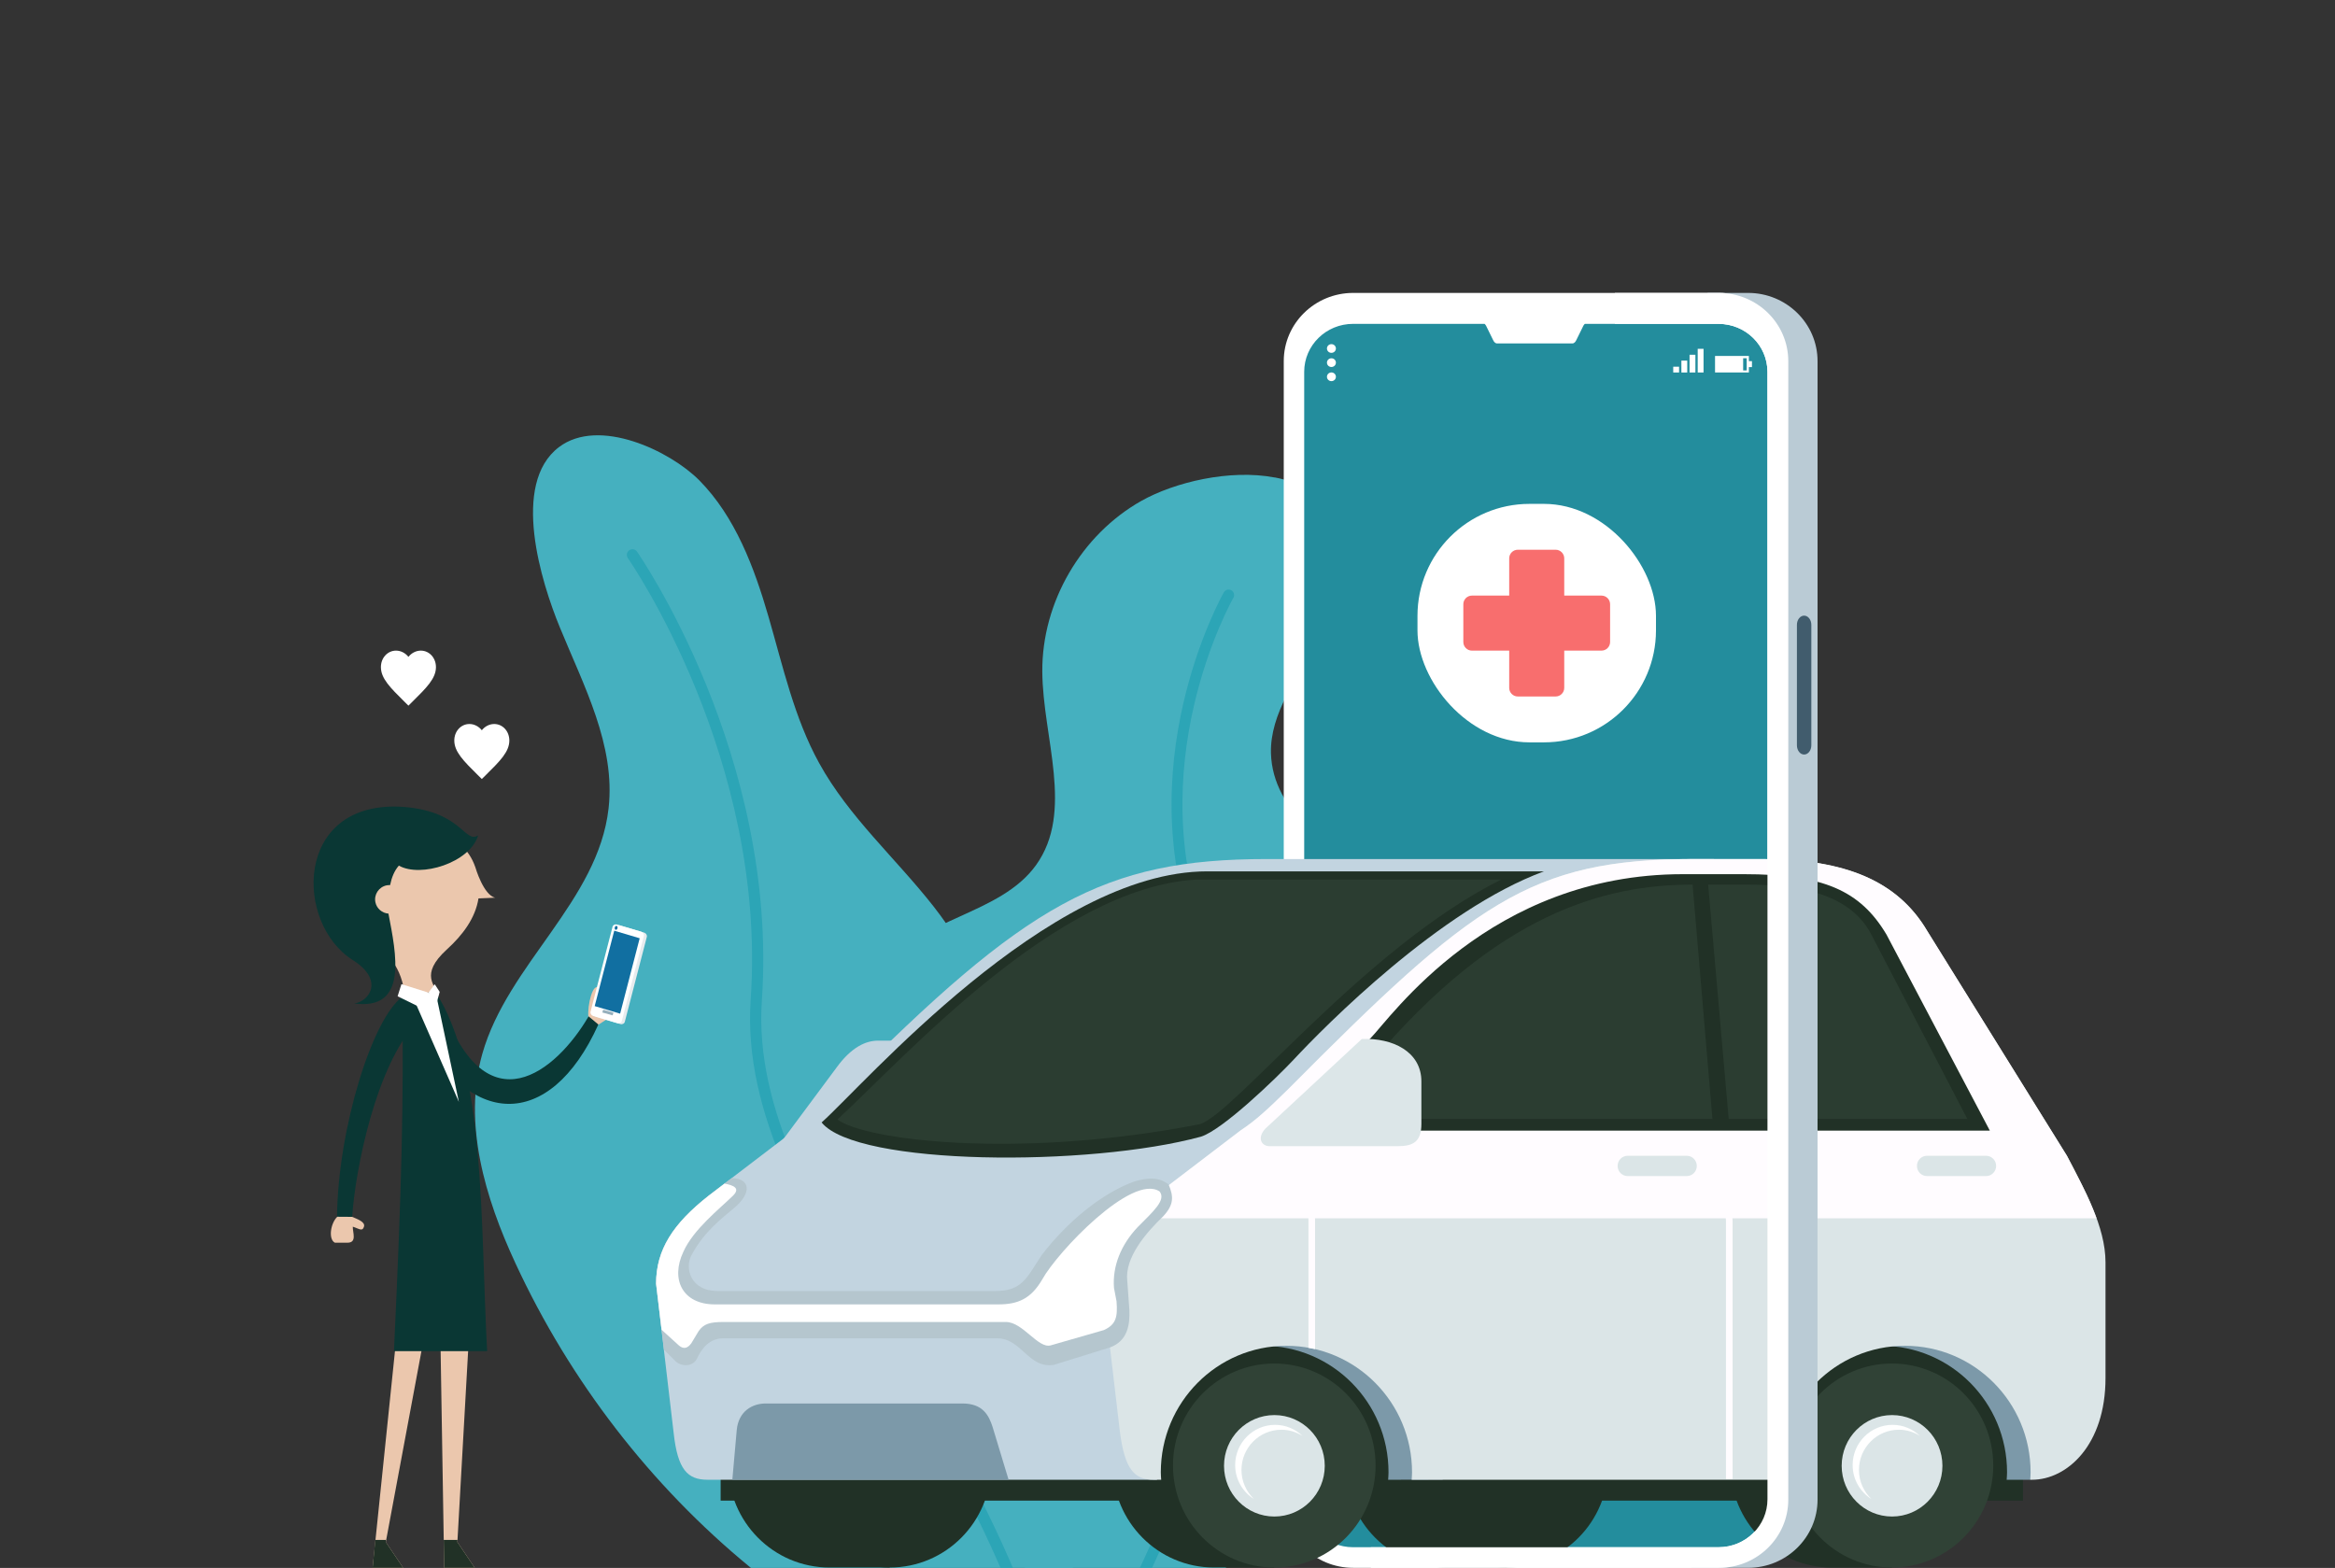<svg width="271" height="182" viewBox="0 0 271 182" fill="none" xmlns="http://www.w3.org/2000/svg">
<rect x="0" y="0" width="271" height="182" fill="#333333" stroke="none"/>
<g clip-path="url(#clip0_6552_28077)">
<path d="M120.635 187.076C123.329 184.737 125.211 181.612 125.568 177.985C126.98 163.764 106.418 154.59 108.317 140.452C109.063 134.887 113.283 130.425 114.549 124.961C116.172 117.976 112.715 110.773 108.333 105.192C103.951 99.61 98.514 94.831 95.074 88.581C92.185 83.35 90.87 77.368 89.199 71.602C87.527 65.837 85.336 59.988 81.165 55.76C77.757 52.318 69.496 48.39 64.871 51.9C59.255 56.161 62.826 67.608 64.968 72.805C67.743 79.59 71.46 86.508 70.632 93.828C69.415 104.607 58.931 111.909 55.977 122.321C53.705 130.392 56.302 139.048 59.824 146.635C66.153 160.305 75.55 172.471 87.056 181.913C93.256 186.993 100.494 191.438 108.414 191.555C112.796 191.622 117.324 189.951 120.635 187.076Z" fill="#45B0BF"/>
<path d="M124.997 218C124.651 218 124.355 217.716 124.338 217.366C123.631 192.01 112.246 172.909 102.194 156.043C93.623 141.664 86.22 129.236 87.125 116.007C89.05 88.115 73.042 65.027 72.877 64.793C72.664 64.493 72.73 64.093 73.026 63.876C73.305 63.659 73.716 63.726 73.93 64.026C74.095 64.26 90.366 87.714 88.424 116.09C87.536 128.885 94.857 141.146 103.313 155.343C113.447 172.342 124.931 191.609 125.638 217.299C125.638 217.666 125.358 217.967 124.997 217.983H124.98L124.997 218Z" fill="#2CA5B6"/>
<path d="M147.92 55.41C151.13 56.019 153.893 57.595 155.37 60.584C160.169 70.283 147.274 78.292 147.507 87.417C147.688 94.282 154.547 98.911 160.63 102.275C165.688 105.065 170.867 107.906 174.774 112.168C178.667 116.421 181.122 122.446 179.585 127.948C177.945 133.855 172.392 137.633 168.27 142.163C162.459 148.541 159.278 156.79 155.484 164.537C151.689 172.284 146.772 180.051 139.021 183.915C131.27 187.78 120.1 186.049 116.113 178.305C111.507 169.349 118.403 158.545 116.322 148.707C114.908 142.021 109.618 136.924 105.615 131.361C101.597 125.791 98.785 118.001 102.629 112.419C106.681 106.511 116.043 106.251 120.236 100.425C124.704 94.219 121.018 85.627 120.969 77.946C120.918 69.911 125.482 62.07 132.487 58.127C136.305 55.985 142.706 54.424 147.949 55.426L147.92 55.41Z" fill="#45B0BF"/>
<path d="M111.943 216.747C112.22 216.906 112.575 216.834 112.763 216.572C152.723 162.358 147.266 126.463 140.445 109.876C131.931 89.199 143.033 69.588 143.145 69.394C143.322 69.088 143.217 68.694 142.913 68.519C142.609 68.343 142.216 68.45 142.04 68.755C141.92 68.964 130.527 89.111 139.263 110.36C145.978 126.683 151.33 162.09 111.729 215.809C111.512 216.09 111.58 216.482 111.86 216.699C111.888 216.715 111.902 216.723 111.916 216.731L111.943 216.747Z" fill="#2CA5B6"/>
<path d="M68.289 118.038C68.148 116.717 68.823 113.897 69.51 114.745C69.751 115.044 68.722 115.975 69.319 116.401C69.88 116.788 70.492 114.222 71.307 114.784C71.97 115.239 72.543 115.904 72.394 116.448C72.137 117.547 71.337 117.698 69.441 118.943L68.053 119.132L68.289 118.041V118.038Z" fill="#EBC7AD"/>
<path d="M68.881 117.53C68.828 117.74 68.971 117.967 69.201 118.035L71.998 118.866C72.228 118.934 72.461 118.819 72.515 118.609L75.07 108.751C75.124 108.541 74.981 108.313 74.751 108.245L71.953 107.415C71.724 107.347 71.491 107.462 71.437 107.672L68.881 117.53Z" fill="#E6EBEE"/>
<path d="M68.538 117.429C68.484 117.639 68.627 117.867 68.857 117.935L71.654 118.765C71.884 118.833 72.117 118.718 72.171 118.508L74.726 108.65C74.78 108.44 74.637 108.213 74.407 108.145L71.61 107.314C71.38 107.246 71.147 107.361 71.093 107.571L68.538 117.429Z" fill="white"/>
<path d="M69.02 116.782L71.973 117.66L74.242 108.907L71.289 108.029L69.02 116.782Z" fill="#116FA1"/>
<path d="M71.351 107.654C71.318 107.778 71.363 107.9 71.449 107.923C71.536 107.95 71.631 107.87 71.664 107.746C71.697 107.622 71.652 107.5 71.566 107.477C71.479 107.45 71.383 107.53 71.351 107.654Z" fill="#116FA1"/>
<path d="M69.999 117.201L69.907 117.525L71.106 117.857L71.198 117.533L69.999 117.201Z" fill="#95AFBC"/>
<path d="M51.362 116.85C56.446 131.006 64.531 124.441 68.313 117.973L69.445 118.916C63.763 131.482 54.165 130.891 48.472 118.996C46.627 115.262 50.696 114.86 51.362 116.847V116.85Z" fill="#0A3734"/>
<path d="M46.791 147.609L43.244 181.984H46.791L44.776 178.99L50.66 147.467L48.483 143.902L46.791 147.609Z" fill="#EBC7AD"/>
<path d="M46.791 181.983H43.244L43.561 178.747H44.791L44.776 178.989L46.791 181.983Z" fill="#213126"/>
<path d="M50.988 147.609L51.553 181.984H55.099L53.084 178.99L54.857 147.467L52.681 143.902L50.988 147.609Z" fill="#EBC7AD"/>
<path d="M55.099 181.983H51.552L51.498 178.747H53.098L53.083 178.989L55.099 181.983Z" fill="#213126"/>
<path d="M57.48 104.199C56.103 103.909 55.166 100.655 55.166 100.655C53.622 96.23 48.98 96.008 42.92 97.252C42.92 97.252 36.307 98.402 42.699 108.207C44.188 110.495 46.114 111.149 46.828 114.551L46.84 114.923L46.971 115.458L50.9 115.55C50.589 114.421 48.61 113.168 51.864 110.206C53.688 108.547 55.172 106.579 55.533 104.282L57.48 104.199Z" fill="#EBC7AD"/>
<path d="M50.531 115.135C56.415 124.095 55.734 142.105 56.538 156.831H45.722C46.653 136.914 46.832 128.632 46.704 115.484L50.528 115.135H50.531Z" fill="#0A3734"/>
<path d="M46.322 93.631C34.133 93.17 34.205 107.187 40.94 111.435C44.597 113.741 42.907 116.221 41.116 116.478C47.424 117.312 45.964 110.664 45.083 106.046C44.358 105.99 43.725 105.473 43.57 104.731C43.382 103.832 43.967 102.951 44.874 102.765C45.009 102.739 45.143 102.733 45.275 102.736C45.454 101.852 45.767 101.071 46.292 100.474C48.809 101.911 54.544 100.149 55.494 96.963C53.881 98 53.622 93.989 46.319 93.631H46.322Z" fill="#0A3734"/>
<path d="M40.874 141.249C41.235 135.739 43.647 123.598 48.445 118.585C49.23 117.79 48.236 115.703 46.737 115.673C43.217 118.162 39.223 131.024 39.115 141.24L40.874 141.252V141.249Z" fill="#0A3734"/>
<path d="M40.871 141.245C41.346 141.463 42.429 141.8 42.244 142.383C42.059 142.965 41.748 142.658 40.946 142.383C40.916 143.027 41.471 144.245 40.328 144.245H38.865C38.103 143.858 38.333 142.037 39.142 141.233L40.868 141.245H40.871Z" fill="#EBC7AD"/>
<path d="M49.734 115.218L50.594 116.726L51.03 115.132L50.454 114.24L49.734 115.218Z" fill="white"/>
<path d="M49.735 115.218L49.341 117.211L46.147 115.641L46.591 114.234L49.735 115.218Z" fill="white"/>
<path d="M50.701 115.851L53.257 127.902L48.128 116.197L49.734 115.218L50.701 115.851Z" fill="white"/>
<path d="M149.721 41.01C149.721 37.883 152.384 35.346 155.671 35.346H200.248C203.535 35.346 206.198 37.883 206.198 41.01V174.966C206.198 178.093 203.535 180.629 200.248 180.629H155.671C152.384 180.629 149.721 178.093 149.721 174.966V41.01Z" fill="#238D9D"/>
<rect x="164.512" y="58.487" width="27.681" height="27.681" rx="13" fill="white"/>
<path d="M180.546 63.81C181.098 63.81 181.546 64.257 181.546 64.81V69.133H185.868C186.42 69.133 186.868 69.581 186.868 70.133V74.52C186.868 75.073 186.42 75.52 185.868 75.52H181.546V79.844C181.546 80.396 181.098 80.844 180.546 80.844H176.158C175.606 80.844 175.158 80.396 175.158 79.844V75.52H170.834C170.282 75.52 169.834 75.073 169.834 74.52V70.133C169.834 69.581 170.282 69.133 170.834 69.133H175.158V64.81C175.158 64.257 175.606 63.81 176.158 63.81H180.546Z" fill="#F86E6E"/>
<path d="M148.993 41.916V174.07C148.993 178.441 152.603 181.986 157.056 181.986H199.48C203.932 181.986 207.543 178.444 207.543 174.07V41.916C207.543 37.545 203.932 34 199.48 34H157.056C152.603 34 148.993 37.542 148.993 41.916ZM151.365 43.16C151.365 40.085 153.905 37.592 157.036 37.592H172.299C172.365 37.65 172.423 37.717 172.469 37.801L173.286 39.463C173.372 39.664 173.537 39.864 173.747 39.864H182.491C182.705 39.864 182.866 39.664 182.953 39.463L183.77 37.801C183.816 37.717 183.873 37.65 183.94 37.592H199.459C202.591 37.592 205.13 40.085 205.13 43.16V174.024C205.13 177.098 202.591 179.592 199.459 179.592H157.036C153.905 179.592 151.365 177.098 151.365 174.024V43.16Z" fill="white"/>
<path d="M197.713 40.489H197.035V43.236H197.713V40.489Z" fill="white"/>
<path d="M196.767 41.178H196.089V43.236H196.767V41.178Z" fill="white"/>
<path d="M195.82 41.858H195.142V43.238H195.82V41.858Z" fill="white"/>
<path d="M194.873 42.565H194.195V43.236H194.873V42.565Z" fill="white"/>
<path d="M203.332 41.919H202.975V41.317H199.047V43.233H202.975V42.611H203.332V41.919ZM202.723 42.997H202.311V41.582H202.723V42.997Z" fill="white"/>
<path d="M154.006 40.452C154.006 40.172 154.237 39.946 154.525 39.946C154.814 39.946 155.045 40.172 155.045 40.452C155.045 40.73 154.814 40.957 154.525 40.957C154.237 40.957 154.006 40.73 154.006 40.452Z" fill="white"/>
<path d="M154.006 42.093C154.006 41.814 154.237 41.587 154.525 41.587C154.814 41.587 155.045 41.814 155.045 42.093C155.045 42.372 154.814 42.599 154.525 42.599C154.237 42.599 154.006 42.372 154.006 42.093Z" fill="white"/>
<path d="M154.006 43.735C154.006 43.456 154.237 43.23 154.525 43.23C154.814 43.23 155.045 43.456 155.045 43.735C155.045 44.014 154.814 44.241 154.525 44.241C154.237 44.241 154.006 44.014 154.006 43.735Z" fill="white"/>
<path d="M107.124 125.526L107.754 130.454C107.987 132.631 106.775 133.041 105 133.041H90.309L97.134 123.855C98.819 121.562 100.464 120.792 101.904 120.792H104.088C105.982 120.792 106.738 122.271 107.127 125.526H107.124Z" fill="#C2D4E0"/>
<path d="M96.276 181.949C89.783 181.949 84.519 176.648 84.519 170.109C84.519 163.571 89.783 158.27 96.276 158.27H103.263V181.946H96.276V181.949Z" fill="#213126"/>
<path d="M103.265 181.949C109.758 181.949 115.022 176.648 115.022 170.109C115.022 163.571 109.758 158.27 103.265 158.27C96.772 158.27 91.508 163.571 91.508 170.109C91.508 176.648 96.772 181.949 103.265 181.949Z" fill="#213126"/>
<path d="M167.909 181.949C161.416 181.949 156.152 176.648 156.152 170.109C156.152 163.571 161.416 158.27 167.909 158.27H174.896V181.946H167.909V181.949Z" fill="#213126"/>
<path d="M174.896 181.949C181.389 181.949 186.653 176.648 186.653 170.109C186.653 163.571 181.389 158.27 174.896 158.27C168.402 158.27 163.139 163.571 163.139 170.109C163.139 176.648 168.402 181.949 174.896 181.949Z" fill="#213126"/>
<path d="M234.79 148.599H83.637V174.183H234.79V148.599Z" fill="#213126"/>
<path d="M140.904 181.949C134.411 181.949 129.147 176.648 129.147 170.109C129.147 163.571 134.411 158.27 140.904 158.27H147.891V181.946H140.904V181.949Z" fill="#213126"/>
<path d="M147.894 181.949C154.387 181.949 159.651 176.648 159.651 170.109C159.651 163.571 154.387 158.27 147.894 158.27C141.4 158.27 136.137 163.571 136.137 170.109C136.137 176.648 141.4 181.949 147.894 181.949Z" fill="#304236"/>
<path d="M147.905 176.029C151.134 176.029 153.752 173.393 153.752 170.141C153.752 166.889 151.134 164.253 147.905 164.253C144.676 164.253 142.059 166.889 142.059 170.141C142.059 173.393 144.676 176.029 147.905 176.029Z" fill="#DBE5E7"/>
<path d="M212.593 181.949C206.1 181.949 200.836 176.648 200.836 170.109C200.836 163.571 206.1 158.27 212.593 158.27H219.579V181.946H212.593V181.949Z" fill="#213126"/>
<path d="M219.579 181.949C226.072 181.949 231.336 176.648 231.336 170.109C231.336 163.571 226.072 158.27 219.579 158.27C213.086 158.27 207.822 163.571 207.822 170.109C207.822 176.648 213.086 181.949 219.579 181.949Z" fill="#304236"/>
<path d="M219.591 176.029C222.82 176.029 225.438 173.393 225.438 170.141C225.438 166.889 222.82 164.253 219.591 164.253C216.362 164.253 213.744 166.889 213.744 170.141C213.744 173.393 216.362 176.029 219.591 176.029Z" fill="#DBE5E7"/>
<path d="M161.107 171.76C161.125 171.47 161.151 171.182 161.151 170.888C161.151 162.78 154.623 156.21 146.574 156.21V152.99H167.436V171.749L161.107 171.763V171.76Z" fill="#7C99A9"/>
<path d="M232.894 171.76C232.912 171.47 232.938 171.182 232.938 170.889C232.938 162.78 226.41 156.21 218.358 156.21V153.062H236.655V170.598L235.621 171.76H232.891H232.894Z" fill="#7C99A9"/>
<path d="M194.669 145.69L201.476 124.685L198.917 99.711H147.048C128.051 99.711 119.096 104.881 97.669 126.458C95.329 128.748 93.993 130.012 92.163 131.221L82.257 138.78C78.116 142.031 76.147 145.051 76.147 149.015L78.185 166.334C78.649 170.571 79.784 171.76 82.118 171.76H134.281L134.273 145.69H194.666H194.669Z" fill="#C2D4E0"/>
<path d="M179.205 101.138C167.131 105.566 153.779 119.091 150.125 123.011C148.152 125.121 141.898 131.151 139.385 131.936C126.465 135.461 99.422 135.339 95.356 130.288C100.207 125.978 121.637 101.141 140.106 101.141H179.202L179.205 101.138Z" fill="#213126"/>
<path d="M239.881 134.141L223.651 108.022C220.644 102.93 215.138 99.713 204.57 99.713H196.531C177.534 99.713 170.905 104.883 149.478 126.46C147.138 128.75 145.802 130.014 143.972 131.223L134.065 138.782C129.924 142.034 127.956 145.053 127.956 149.017L129.993 166.337C130.565 170.472 131.592 171.762 133.927 171.762H134.766C134.749 171.472 134.723 171.184 134.723 170.891C134.723 162.783 141.251 156.212 149.302 156.212C157.353 156.212 163.881 162.786 163.881 170.891C163.881 171.184 163.855 171.472 163.838 171.762H206.559C206.541 171.472 206.515 171.184 206.515 170.891C206.515 162.783 213.043 156.212 221.094 156.212C229.146 156.212 235.67 162.786 235.67 170.891C235.67 171.184 235.644 171.472 235.627 171.762H235.82C239.93 171.762 244.365 167.703 244.365 159.961V146.521C244.365 142.394 241.886 137.98 239.886 134.141H239.881Z" fill="#DBE5E7"/>
<path d="M223.648 108.019C220.231 102.306 214.304 99.711 204.568 99.711H196.528C177.531 99.711 170.902 104.881 149.475 126.458C147.135 128.748 145.799 130.012 143.969 131.221L134.062 138.78C132.934 139.666 131.982 140.535 131.171 141.409H243.323C242.417 138.904 241.064 136.42 239.875 134.139L223.645 108.019H223.648Z" fill="#FFFCFF"/>
<path d="M76.147 149.017L77.059 156.66L78.421 158.02C79.14 158.686 80.415 158.61 80.866 157.747C81.411 156.57 82.291 155.344 83.954 155.344H115.737C118.583 155.344 119.347 158.906 122.331 158.418L128.821 156.404C130.893 155.646 131.144 153.737 131.075 152.057L130.83 148.666C130.524 145.995 132.971 143.121 135.011 141.171C136.235 139.837 136.235 138.913 135.623 137.474C134.91 136.96 133.993 136.449 131.615 137.149C127.814 138.541 123.841 141.848 120.903 145.675C119.174 148.285 118.658 149.851 115.547 149.851H83.226C80.263 149.851 79.391 147.303 80.263 145.672C81.743 142.923 83.772 141.432 85.255 140.174C87.284 138.445 87.059 136.821 84.995 136.754L84.932 136.736L82.257 138.776C78.116 142.028 76.147 145.048 76.147 149.011V149.017Z" fill="#B5C6CE"/>
<path d="M115.21 165.663C114.763 164.26 114.056 162.908 111.698 162.908H88.868C87.335 162.908 85.711 163.786 85.506 165.994L84.995 171.76H117.057L115.21 165.663Z" fill="#7C99A9"/>
<path d="M188.912 136.513C188.265 136.513 187.74 135.984 187.74 135.333C187.74 134.682 188.265 134.153 188.912 134.153H195.76C196.406 134.153 196.932 134.682 196.932 135.333C196.932 135.984 196.406 136.513 195.76 136.513H188.912Z" fill="#DBE5E7"/>
<path d="M223.651 136.513C223.005 136.513 222.479 135.984 222.479 135.333C222.479 134.682 223.005 134.153 223.651 134.153H230.499C231.146 134.153 231.671 134.682 231.671 135.333C231.671 135.984 231.146 136.513 230.499 136.513H223.651Z" fill="#DBE5E7"/>
<path d="M201.084 171.678H200.316V141.68L197.035 101.553L197.8 101.489L201.084 141.648V171.678Z" fill="#FFFCFF"/>
<path d="M152.627 156.597L151.862 156.452V141.68L151.461 129.968H152.226L152.627 141.648V156.597Z" fill="#FFFCFF"/>
<path d="M230.946 131.235H148.22C152.577 127.42 156.19 123.424 159.05 120.524C161.411 118.132 172.905 101.469 195.313 101.469H202.403C211.585 101.469 215.888 103.343 218.947 108.481L230.94 131.235H230.946Z" fill="#213126"/>
<path d="M200.632 129.876H228.327L217.237 108.571C214.896 103.945 209.315 102.681 202.845 102.681H198.248L200.632 129.873V129.876Z" fill="#2B3D31"/>
<path d="M198.747 129.875H152.909L159.292 123.157C173.817 106.005 186.208 102.681 196.441 102.681L198.744 129.872L198.747 129.875Z" fill="#2B3D31"/>
<path d="M138.786 102.097H174.229C158.427 109.943 143.175 129.39 139.225 130.494C118.265 134.583 100.379 132.372 97.196 129.942C105.098 122.648 122.545 103.091 138.786 102.097Z" fill="#2B3D31"/>
<path d="M146.86 131.003L158.051 120.6C161.638 120.451 164.966 122.076 164.966 125.525V130.454C164.966 132.549 163.987 133.041 162.213 133.041H147.348C146.369 133.041 145.882 132.044 146.86 131.003Z" fill="#DCE6E8"/>
<path d="M76.147 149.015L76.782 154.344L78.794 156.175C79.302 156.602 79.766 156.559 80.234 155.919L81.079 154.513C81.671 153.661 82.392 153.449 83.959 153.449H116.75C118.71 153.449 120.473 156.559 121.942 156.163L128.114 154.388C129.534 153.746 129.73 152.859 129.583 151.034L129.289 149.497C129.093 146.931 130.123 144.464 132.033 142.441C133.895 140.567 135.363 139.282 134.581 138.297C131.398 136.176 122.727 145.304 120.963 148.509C119.642 150.779 118.121 151.406 115.853 151.406H82.964C79.215 151.406 77.804 148.506 79.302 145.321C80.444 142.72 83.535 140.291 85.059 138.8C85.956 137.925 85.16 137.585 84.089 137.385L82.254 138.785C78.113 142.037 76.144 145.057 76.144 149.02L76.147 149.015Z" fill="white"/>
<path d="M144.085 170.624C144.085 168.046 146.159 165.954 148.722 165.954C149.622 165.954 150.457 166.224 151.169 166.672C150.338 165.881 149.224 165.387 147.989 165.387C145.429 165.387 143.352 167.477 143.352 170.054C143.352 171.725 144.229 173.181 145.542 174.004C144.647 173.152 144.085 171.955 144.085 170.618V170.624Z" fill="white"/>
<path d="M215.75 170.624C215.75 168.046 217.825 165.954 220.387 165.954C221.288 165.954 222.122 166.224 222.834 166.672C222.003 165.881 220.889 165.387 219.654 165.387C217.094 165.387 215.017 167.477 215.017 170.054C215.017 171.725 215.894 173.181 217.207 174.004C216.312 173.152 215.75 171.955 215.75 170.618V170.624Z" fill="white"/>
<path d="M205.768 41.082V173.652C205.768 178.514 202.75 180.173 200.704 180.173H196.32V181.984H202.883C207.335 181.984 210.945 178.441 210.945 174.067V41.916C210.945 37.545 207.335 34 202.883 34H198.187V35.906H201.284C202.989 35.906 205.765 37.699 205.765 41.082H205.768Z" fill="#BACBD5"/>
<path d="M208.55 86.512C208.55 87.102 208.925 87.582 209.387 87.582C209.848 87.582 210.224 87.102 210.224 86.512V72.528C210.224 71.938 209.848 71.459 209.387 71.459C208.925 71.459 208.55 71.938 208.55 72.528V86.512Z" fill="#415C6D"/>
<path d="M199.482 34H187.425V37.595H199.462C202.593 37.595 205.132 40.088 205.132 43.163V174.027C205.132 177.101 202.593 179.595 199.462 179.595H159.102V181.986H199.485C203.938 181.986 207.548 178.444 207.548 174.07V41.916C207.545 37.542 203.935 34 199.482 34Z" fill="white"/>
<path d="M55.92 90.425L55.456 89.966C53.812 88.34 52.726 87.265 52.726 85.952C52.726 84.877 53.498 84.038 54.482 84.038C55.038 84.038 55.571 84.32 55.92 84.762C56.268 84.32 56.801 84.038 57.357 84.038C58.341 84.038 59.114 84.877 59.114 85.952C59.114 87.265 58.028 88.34 56.383 89.966L55.92 90.425Z" fill="white"/>
<path d="M47.402 81.908L46.939 81.449C45.294 79.823 44.208 78.748 44.208 77.435C44.208 76.359 44.981 75.52 45.965 75.52C46.52 75.52 47.054 75.802 47.402 76.245C47.75 75.802 48.283 75.52 48.839 75.52C49.823 75.52 50.596 76.359 50.596 77.435C50.596 78.748 49.51 79.823 47.865 81.449L47.402 81.908Z" fill="white"/>
</g>
<defs>
<clipPath id="clip0_6552_28077">
<rect width="271" height="182" fill="white"/>
</clipPath>
</defs>
</svg>
